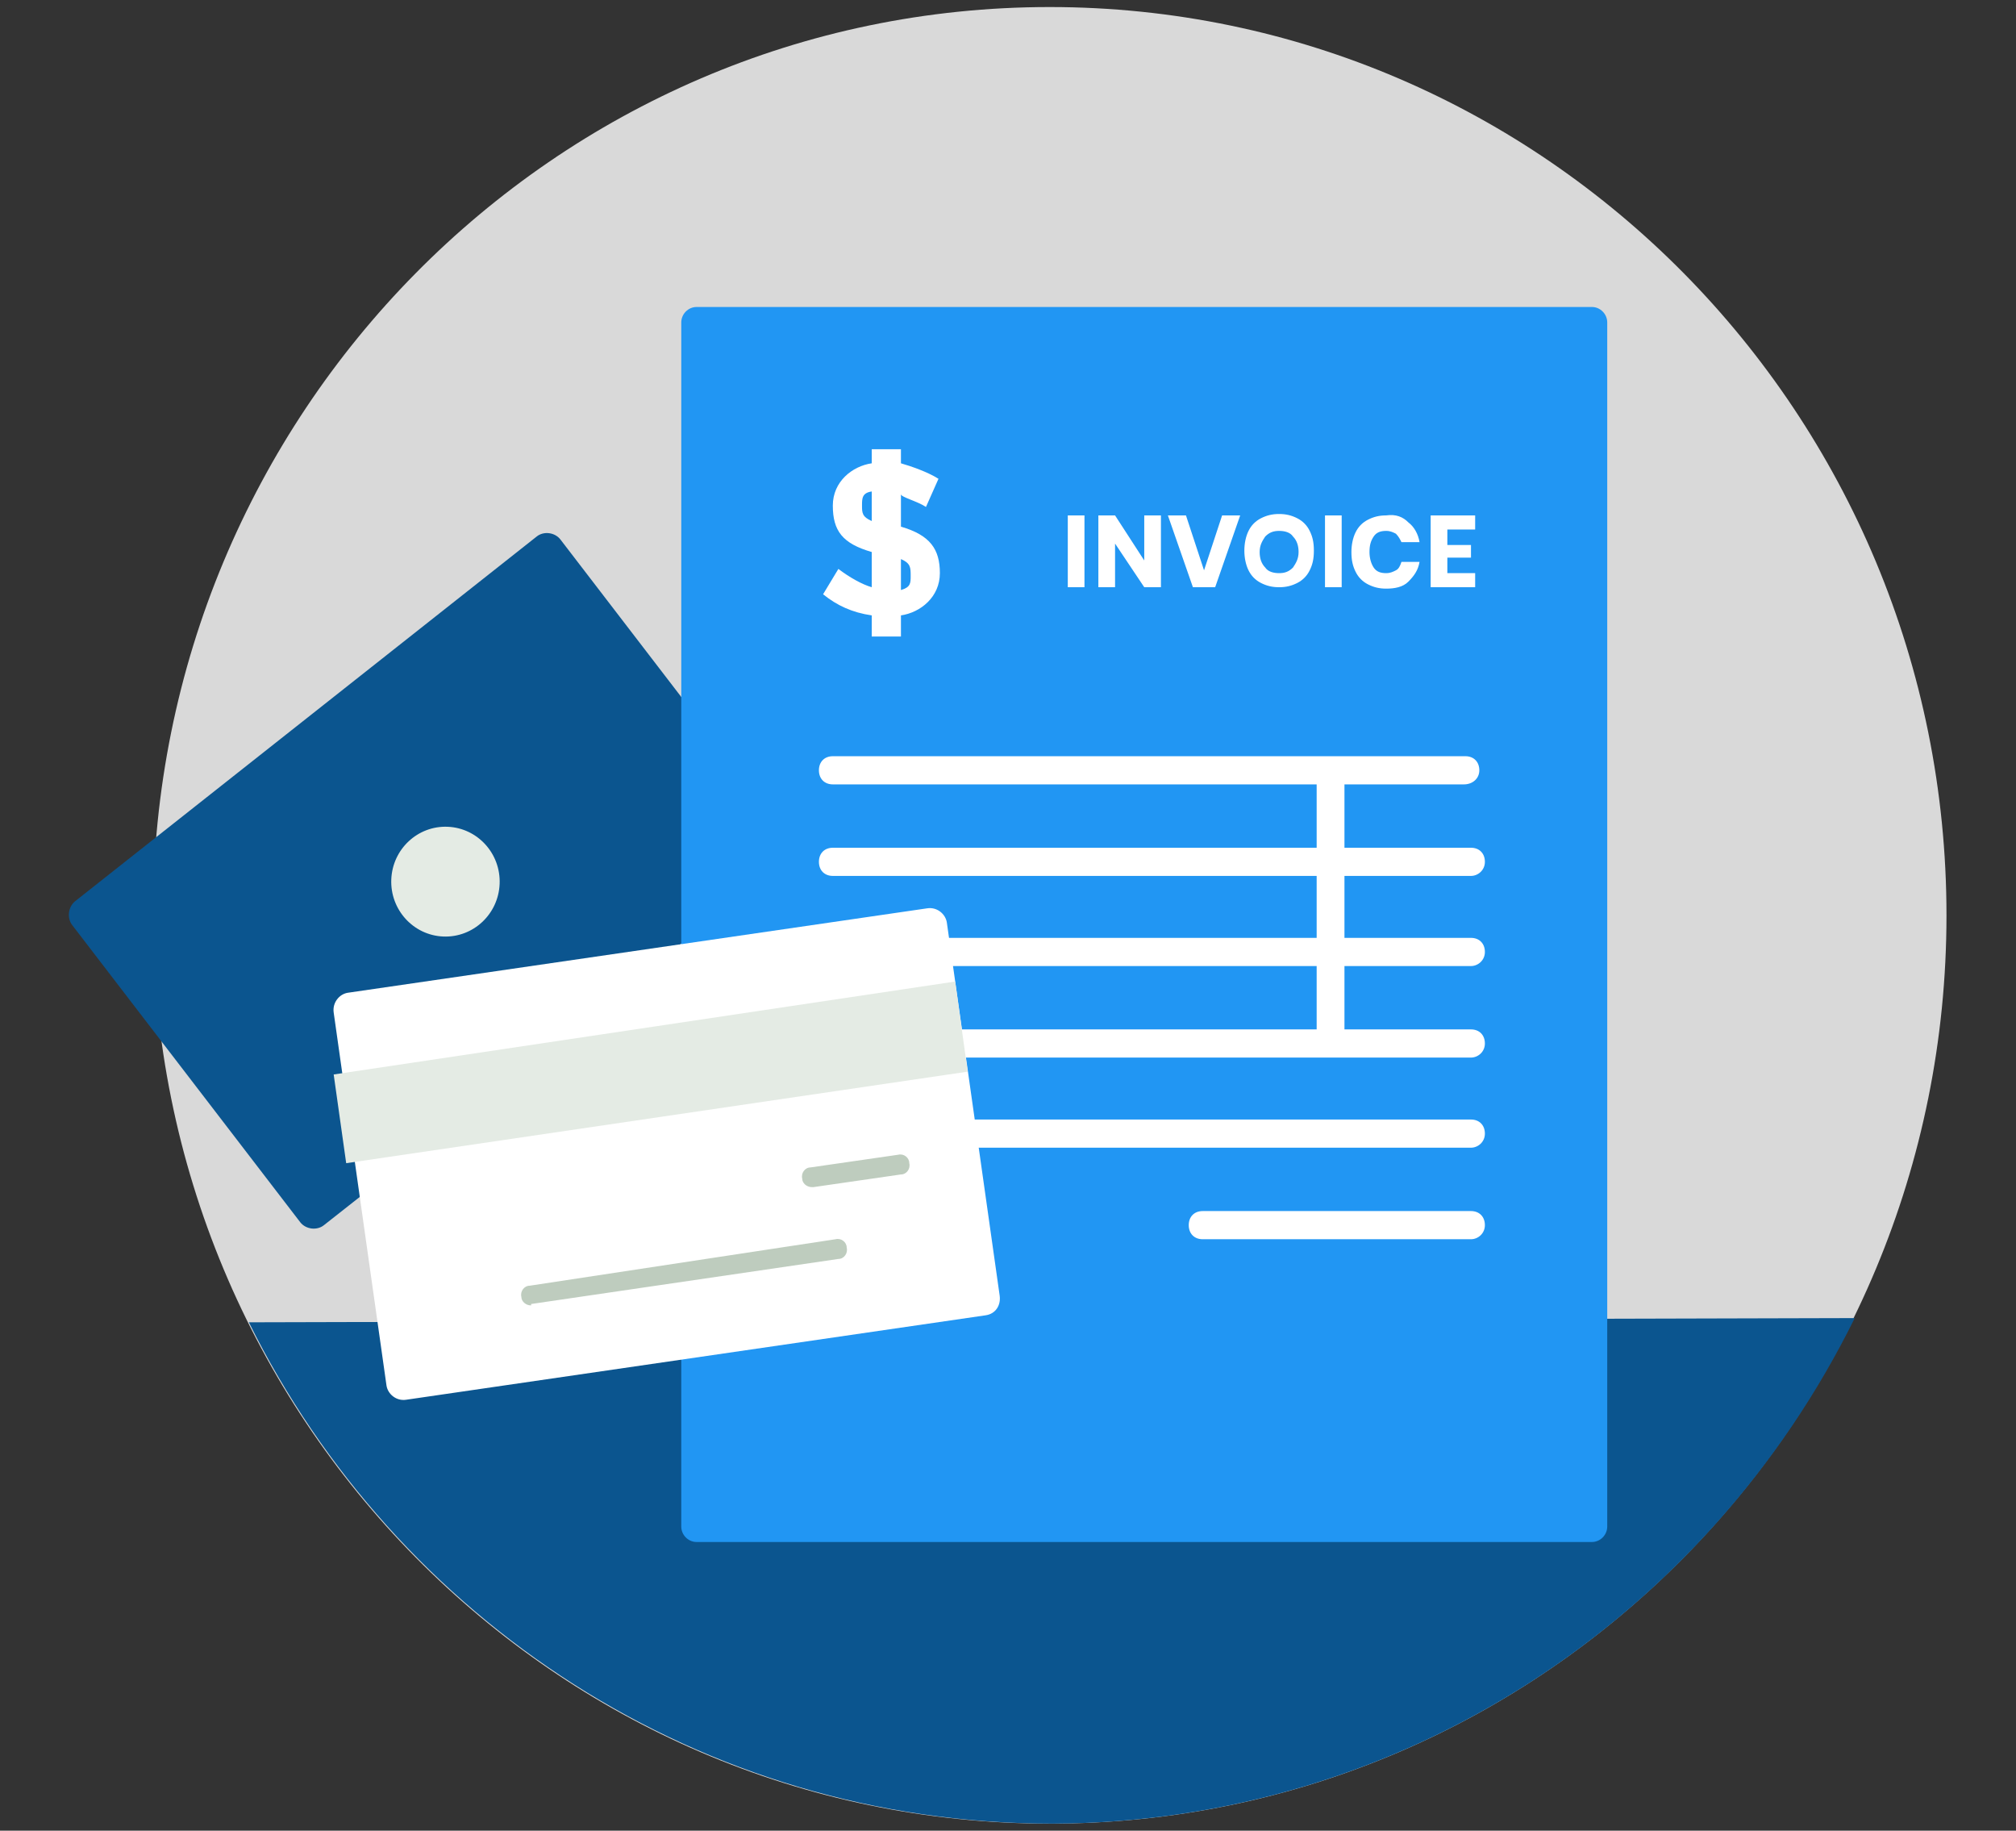 <svg width="510" height="463" viewBox="0 0 510 463" fill="none" xmlns="http://www.w3.org/2000/svg">
<rect x="0" y="0" width="510" height="463" fill="#333333" stroke="none"/>
<path d="M492.414 231.5C492.414 358.291 390.765 461.219 265.552 461.219C140.338 461.219 38.69 358.291 38.69 231.5C38.69 104.709 140.338 1.781 265.552 1.781C390.765 1.781 492.414 104.709 492.414 231.5Z" fill="#D9D9D9"/>
<path d="M266.255 461.219C355.241 460.863 431.917 408.865 469.2 333.36L62.959 334.428C100.241 409.577 177.269 461.219 266.255 461.219ZM199.076 217.61L81.952 309.854C80.193 311.278 77.379 310.922 75.972 309.142L18.29 233.993C16.883 232.212 17.235 229.363 18.993 227.938L135.766 135.695C137.524 134.27 140.338 134.626 141.745 136.407L199.428 211.555C201.186 213.336 200.834 216.185 199.076 217.61V217.61Z" fill="#0B558F"/>
<path d="M126.395 223.553C126.709 215.888 120.828 209.417 113.259 209.1C105.69 208.782 99.299 214.737 98.986 222.401C98.672 230.066 104.553 236.537 112.122 236.855C119.691 237.172 126.081 231.217 126.395 223.553Z" fill="#E4EBE4"/>
<path d="M172.345 341.195V386.071C172.345 388.208 174.103 389.988 176.214 389.988H402.724C404.834 389.988 406.593 388.208 406.593 386.071V81.559C406.593 79.422 404.834 77.641 402.724 77.641H176.214C174.103 77.641 172.345 79.422 172.345 81.559V243.609" fill="#2196F3"/>
<path d="M220.531 155.639C215.607 154.927 211.738 153.146 208.221 150.297L212.09 143.886C214.903 146.023 218.069 147.804 220.531 148.516V139.612C213.145 137.475 210.683 134.27 210.683 127.859C210.683 121.805 215.607 117.887 220.531 117.175V113.613H227.917V117.175C230.379 117.887 234.6 119.312 237.414 121.092L234.248 128.215C232.138 126.791 227.917 125.722 227.917 125.01V133.202C235.303 135.338 237.766 138.9 237.766 144.955C237.766 151.009 232.841 154.927 227.917 155.639V160.982H220.531V155.639V155.639ZM220.531 124.298C218.069 124.654 218.069 126.078 218.069 127.859C218.069 129.64 218.069 130.708 220.531 131.777V124.298ZM230.379 145.667C230.379 143.53 230.379 142.462 227.917 141.393V149.228C230.379 148.516 230.379 147.448 230.379 145.667Z" fill="white"/>
<path d="M274.345 130.352V148.516H270.124V130.352H274.345ZM293.69 148.516H289.469L282.083 137.475V148.516H277.862V130.352H282.083L289.469 141.749V130.352H293.69V148.516ZM300.021 130.352L304.593 144.242L309.165 130.352H313.738L307.407 148.516H301.779L295.448 130.352H300.021ZM328.159 131.065C329.565 131.777 330.621 132.845 331.324 134.27C332.028 135.695 332.379 137.119 332.379 139.256C332.379 141.393 332.028 142.818 331.324 144.242C330.621 145.667 329.565 146.735 328.159 147.448C326.752 148.16 325.345 148.516 323.586 148.516C321.828 148.516 320.421 148.16 319.014 147.448C317.607 146.735 316.552 145.667 315.848 144.242C315.145 142.818 314.793 141.037 314.793 139.256C314.793 137.475 315.145 135.695 315.848 134.27C316.552 132.845 317.607 131.777 319.014 131.065C320.421 130.352 321.828 129.996 323.586 129.996C325.345 129.996 326.752 130.352 328.159 131.065ZM320.069 135.695C319.365 136.763 318.662 137.832 318.662 139.612C318.662 141.037 319.014 142.462 320.069 143.53C320.772 144.598 322.179 144.955 323.586 144.955C324.993 144.955 326.048 144.598 327.103 143.53C327.807 142.462 328.51 141.393 328.51 139.612C328.51 138.188 328.159 136.763 327.103 135.695C326.4 134.626 324.993 134.27 323.586 134.27C322.179 134.27 321.124 134.626 320.069 135.695ZM339.414 130.352V148.516H335.193V130.352H339.414ZM356.297 132.133C357.703 133.202 358.759 134.982 359.11 137.119H354.538C354.186 136.407 353.834 135.695 353.131 134.982C352.428 134.626 351.724 134.27 350.669 134.27C349.262 134.27 348.207 134.626 347.503 135.695C346.8 136.763 346.448 137.832 346.448 139.612C346.448 141.037 346.8 142.462 347.503 143.53C348.207 144.598 349.262 144.955 350.669 144.955C351.724 144.955 352.428 144.598 353.131 144.242C353.834 143.886 354.186 143.174 354.538 142.105H359.11C358.759 144.242 357.703 145.667 356.297 147.092C354.89 148.516 352.779 148.872 350.669 148.872C348.91 148.872 347.503 148.516 346.097 147.804C344.69 147.092 343.634 146.023 342.931 144.598C342.228 143.174 341.876 141.749 341.876 139.612C341.876 137.832 342.228 136.051 342.931 134.626C343.634 133.202 344.69 132.133 346.097 131.421C347.503 130.708 348.91 130.352 350.669 130.352C353.131 129.996 354.89 130.708 356.297 132.133ZM366.145 133.914V137.832H372.124V141.037H366.145V144.955H373.179V148.516H361.924V130.352H373.179V133.914H366.145Z" fill="white"/>
<path d="M372.124 221.528H210.683C208.572 221.528 207.166 220.103 207.166 217.966C207.166 215.829 208.572 214.405 210.683 214.405H372.124C374.235 214.405 375.641 215.829 375.641 217.966C375.641 220.103 373.883 221.528 372.124 221.528ZM372.124 244.322H210.683C208.572 244.322 207.166 242.897 207.166 240.76C207.166 238.623 208.572 237.198 210.683 237.198H372.124C374.235 237.198 375.641 238.623 375.641 240.76C375.641 242.897 373.883 244.322 372.124 244.322ZM372.124 267.472H210.683C208.572 267.472 207.166 266.047 207.166 263.91C207.166 261.773 208.572 260.348 210.683 260.348H372.124C374.235 260.348 375.641 261.773 375.641 263.91C375.641 266.047 373.883 267.472 372.124 267.472ZM372.124 290.265H210.683C208.572 290.265 207.166 288.841 207.166 286.704C207.166 284.567 208.572 283.142 210.683 283.142H372.124C374.235 283.142 375.641 284.567 375.641 286.704C375.641 288.841 373.883 290.265 372.124 290.265ZM372.124 313.415H304.241C302.131 313.415 300.724 311.991 300.724 309.854C300.724 307.717 302.131 306.292 304.241 306.292H372.124C374.235 306.292 375.641 307.717 375.641 309.854C375.641 311.991 373.883 313.415 372.124 313.415ZM370.366 198.378H210.683C208.572 198.378 207.166 196.953 207.166 194.816C207.166 192.679 208.572 191.255 210.683 191.255H370.717C372.828 191.255 374.235 192.679 374.235 194.816C374.235 196.953 372.476 198.378 370.366 198.378V198.378Z" fill="white"/>
<path d="M336.6 266.047C334.49 266.047 333.083 264.622 333.083 262.485V196.241C333.083 194.104 334.49 192.679 336.6 192.679C338.71 192.679 340.117 194.104 340.117 196.241V262.129C340.117 264.266 338.359 266.047 336.6 266.047V266.047Z" fill="white"/>
<path d="M249.372 332.648L102.703 354.017C100.241 354.373 98.131 352.592 97.779 350.455L84.414 256.075C84.062 253.582 85.821 251.445 87.931 251.088L234.6 229.719C237.062 229.363 239.172 231.144 239.524 233.281L252.89 327.662C253.241 330.155 251.834 332.292 249.372 332.648Z" fill="white"/>
<path d="M244.8 271.033L87.579 294.183L84.414 271.745L241.634 248.239L244.8 271.033Z" fill="#E4EBE4"/>
<path d="M134.359 330.155C132.952 330.155 131.897 329.086 131.897 328.018C131.545 326.593 132.6 325.169 134.007 325.169L211.386 313.415C212.793 313.059 214.2 314.128 214.2 315.552C214.552 316.977 213.497 318.402 212.09 318.402L134.359 329.799V330.155V330.155ZM205.407 300.238C204 300.238 202.945 299.169 202.945 298.101C202.593 296.676 203.648 295.252 205.055 295.252L227.214 292.046C228.621 291.69 230.028 292.759 230.028 294.183C230.379 295.608 229.324 297.032 227.917 297.032L205.759 300.238H205.407V300.238Z" fill="#BECCBE"/>
</svg>
